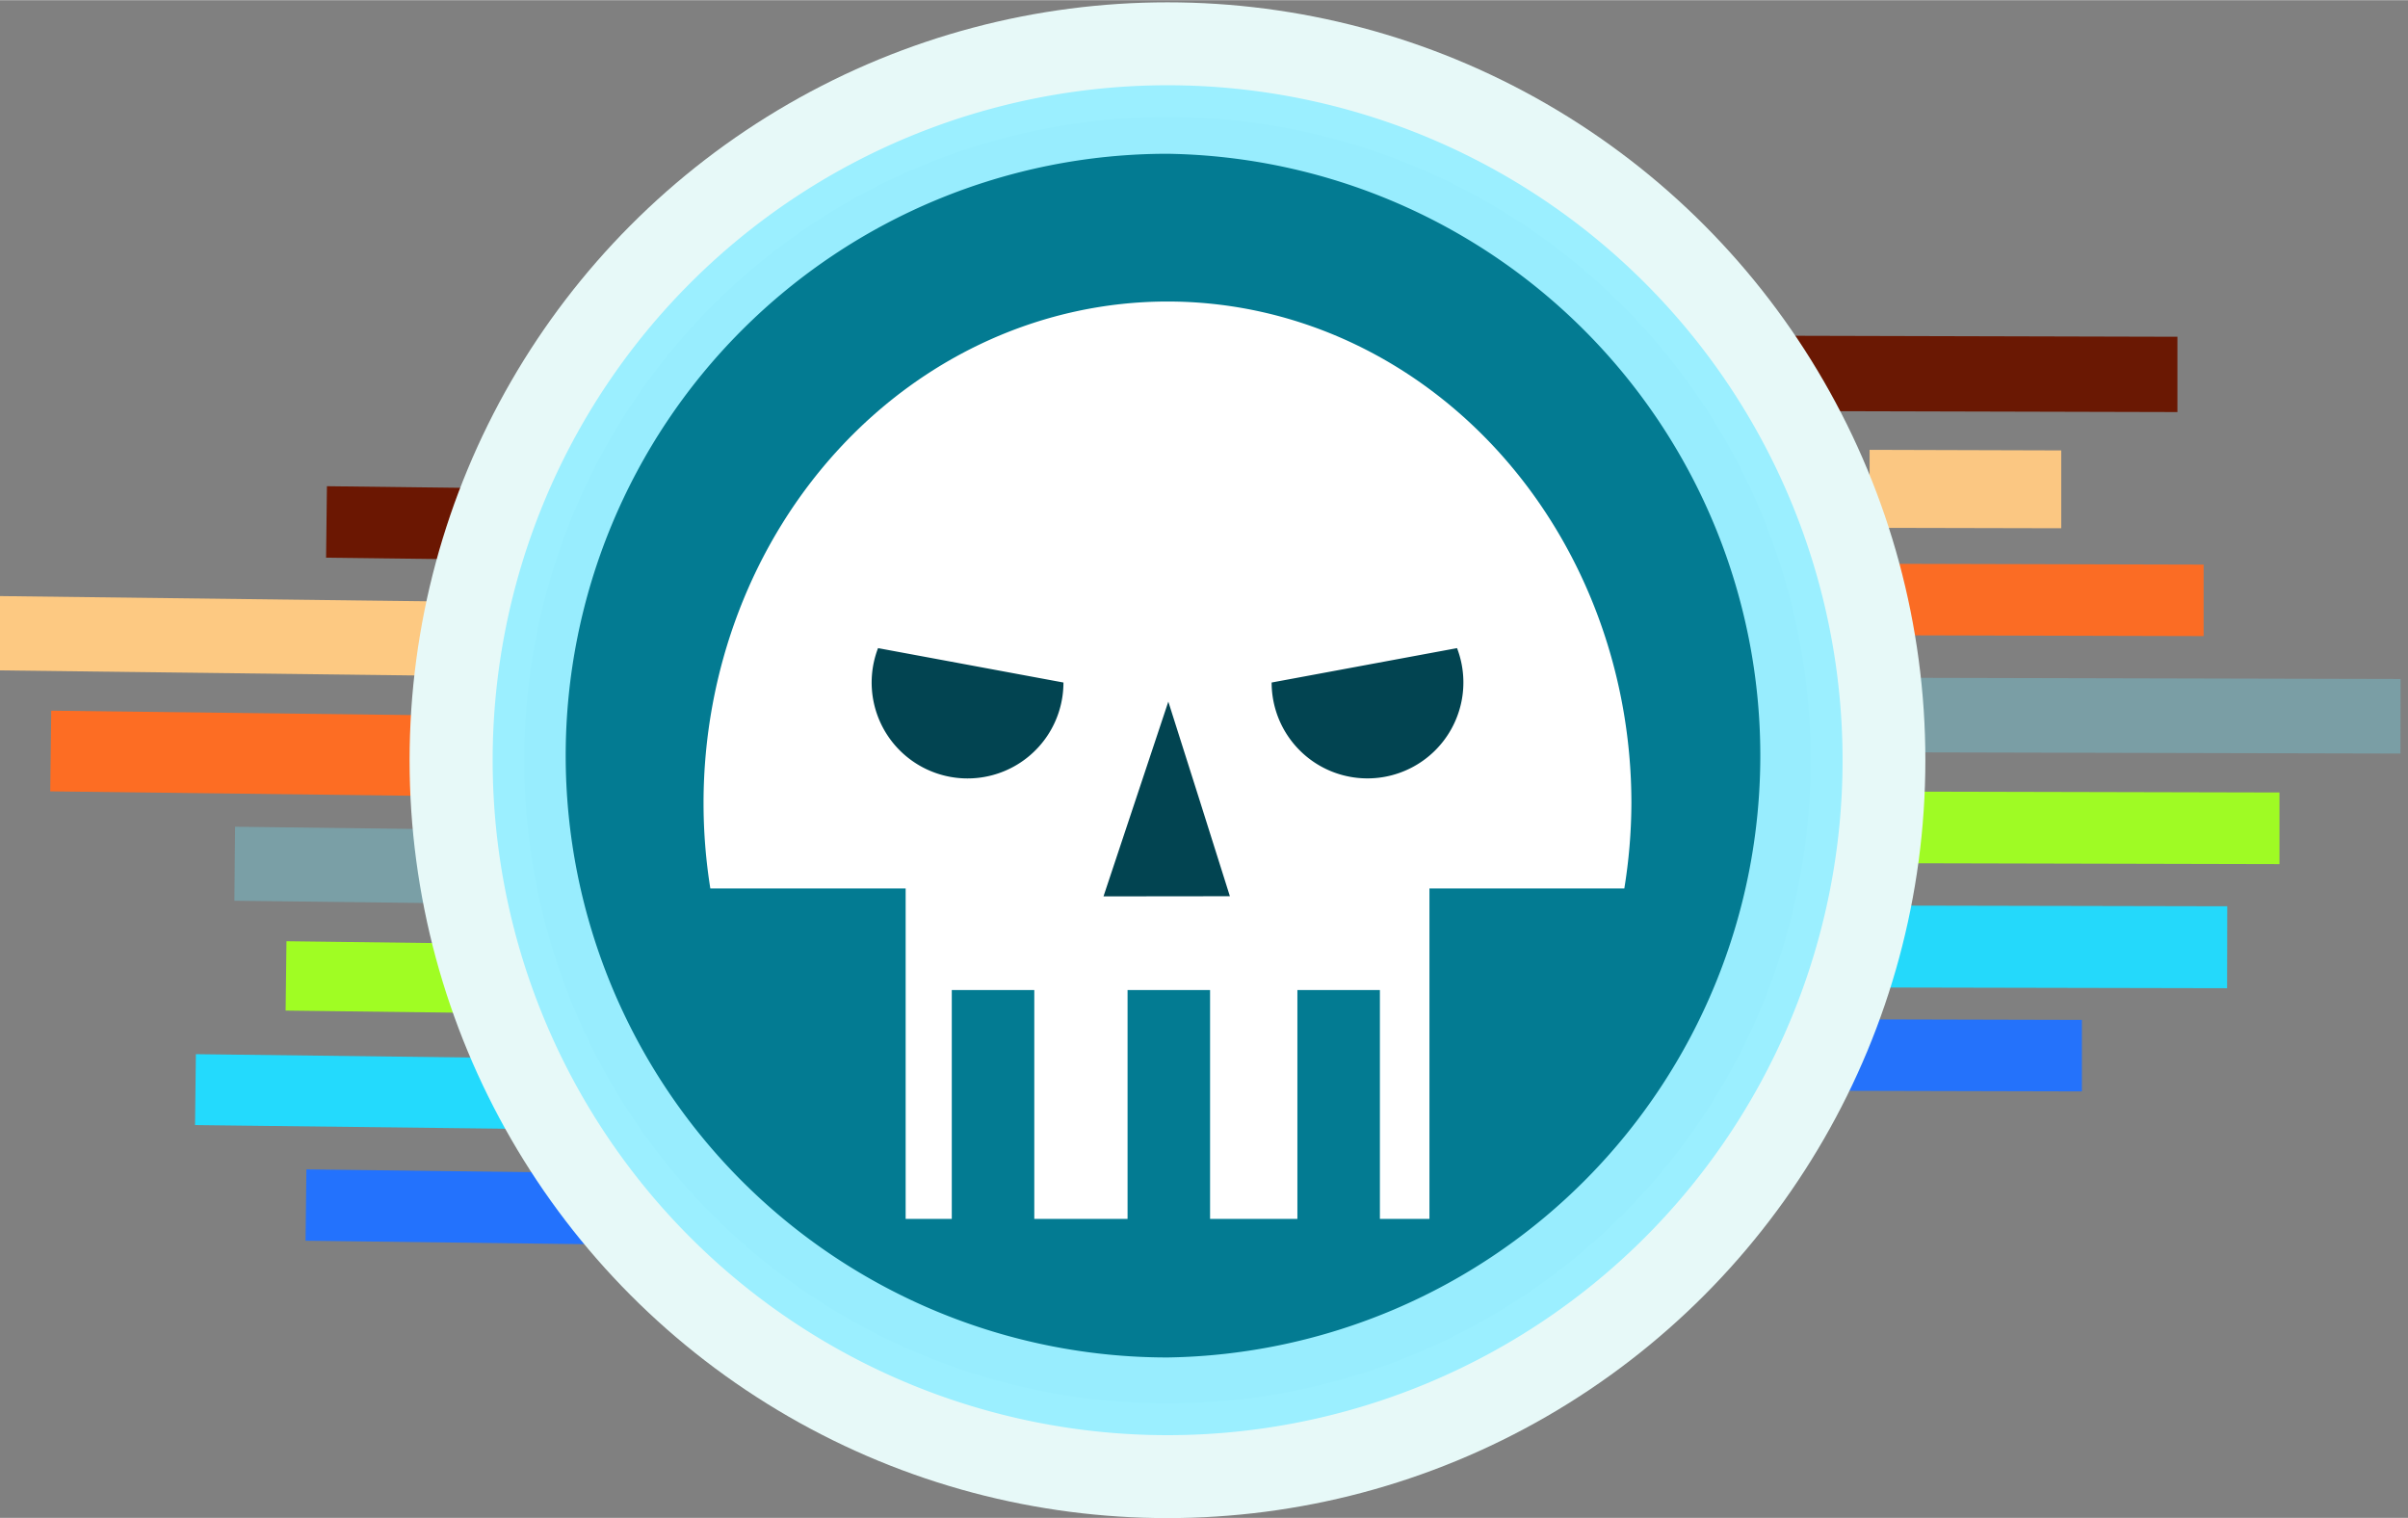 <svg xmlns="http://www.w3.org/2000/svg" width="906.7" height="571.6" viewBox="0 0 239.9 151.2"><rect x="0" y="0" width="239.9" height="151.2" fill="#808080" stroke="none"/><style>.B{opacity:.987}.C{fill-opacity:.988}</style><g transform="translate(-310.2 88) scale(.141)"><path d="M3488.6-226l-.1 50.5 268.5.7v-50.5z" fill="#fe6c22" class="B C"/><path d="M3511.2-65l-.1 50.6 299.5.7v-50.6z" fill="#a0fe22" class="B C"/><path d="M3529.8 15.6l-.2 57.9 244 .5.1-57.9z" fill="#22dbfe" class="B C"/><path d="M3474.9-145.5l-.2 52.7 421.4 1 .1-52.7z" fill="#7a9fa6" class="B C"/><path d="M3521-306.4v55.1l135.4.3v-55z" fill="#fec982" class="B C"/><path d="M3431.6 95.8l-.1 50.5 239.5.6V96.4z" fill="#2272fe" class="B C"/><path d="M3467-387l-.1 53.2 271.6.7v-53.2z" fill="#6a1600" class="B C"/><path d="M2603.7-117.6l-.7 57-367.5-4.5.7-57z" fill="#fe6c22" class="B"/><path d="M2578.7 43l-.6 49-176.3-2.2.6-49z" fill="#a0fe22" class="B"/><path d="M2559 123.3l-.7 50-220.5-2.6.6-50.1z" fill="#22dbfe" class="B"/><path d="M2616.2-37l-.6 52.2-250-3 .5-52.3z" fill="#7a9fa6" class="B"/><path d="M2572.3-198.5l-.6 52.5-374.6-4.6.6-52.5z" fill="#fec982" class="B"/><path d="M2656 205l-.7 50.4-239.4-3 .6-50.4z" fill="#2272fe" class="B"/><path d="M2627.6-278.3l-.6 50.5-196.6-2.4.6-50.5z" fill="#6a1600" class="B"/><circle cx="3024.9" cy="-87.1" r="535.5" fill="#e7f9f8"/><circle cx="3024.9" cy="-87.1" r="454.5" fill="#037b92"/><path d="M3025-411.2c-87 0-170.4 37.3-231.9 103.8s-96 156.6-96 250.7a382.5 382.5 0 004.8 60.2h138V237h32.6V75.3h58.3V237h65.9V75.3h58.3V237h61.7V75.3h58.3V237h35V3.5h137.7a382.4 382.4 0 005-60.2c0-94-34.5-184.2-96-250.7S3112-411.2 3025-411.2z" fill="#fff"/><path d="M3069 9l-89.3.1 45.8-137.6 21.8 68.7zm29.5-151a67.7 67.7 0 0041.3 62.4 67.8 67.8 0 0073.5-13.7 67.8 67.8 0 0016.2-73M2951.4-142a67.7 67.7 0 01-41.3 62.4 67.8 67.8 0 01-73.6-13.7 67.8 67.8 0 01-16.1-73" fill="#024451"/><path d="M3025-564a476.9 476.9 0 100 953.8 476.9 476.9 0 000-953.8zm0 48.4a425.3 425.3 0 010 850.5 425.3 425.3 0 01-425.3-425.2 425.3 425.3 0 01425.2-425.3z" fill="#9aefff" class="B"/></g></svg>